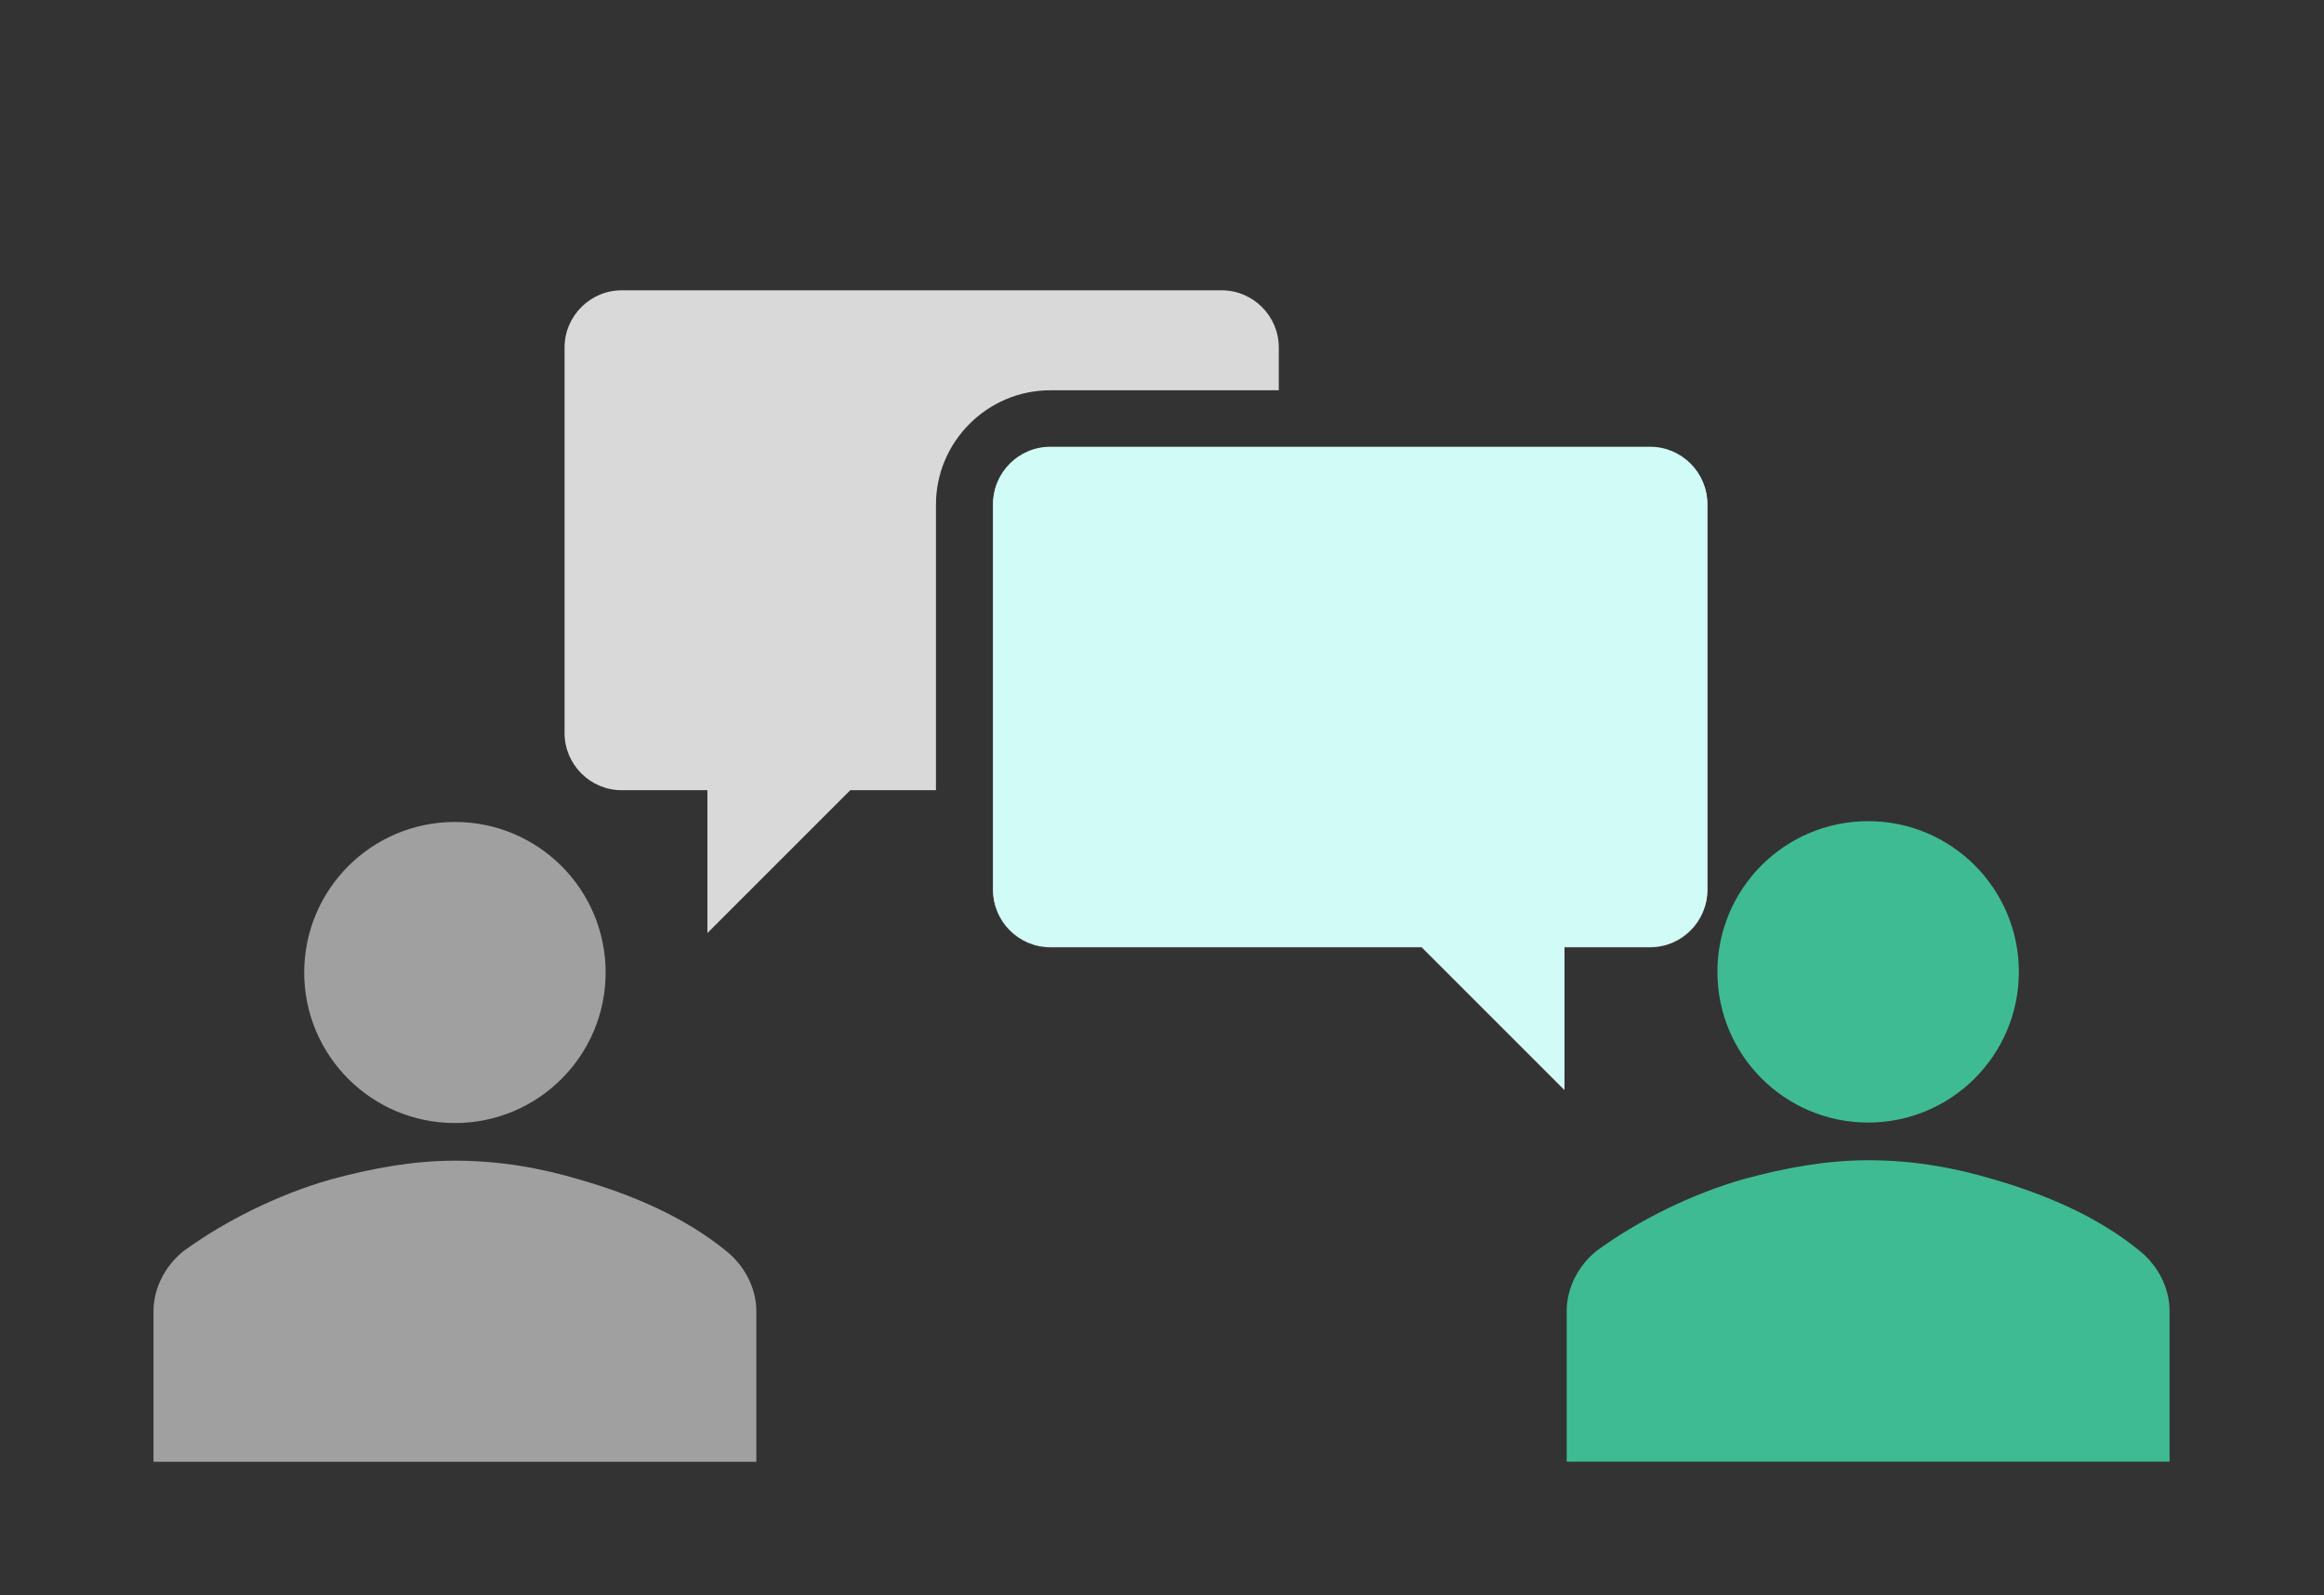<?xml version="1.0" encoding="UTF-8"?> <svg xmlns="http://www.w3.org/2000/svg" xmlns:xlink="http://www.w3.org/1999/xlink" width="2498" height="1715" xml:space="preserve" overflow="hidden"><rect width="100%" height="100%" fill="#333333" stroke="none"/><defs><clipPath id="clip0"><rect x="1086" y="320" width="2498" height="1715"></rect></clipPath><clipPath id="clip1"><rect x="1089" y="1061" width="973" height="972"></rect></clipPath><clipPath id="clip2"><rect x="1089" y="1061" width="973" height="972"></rect></clipPath><clipPath id="clip3"><rect x="1089" y="1061" width="973" height="972"></rect></clipPath><clipPath id="clip4"><rect x="1569" y="324" width="1475" height="1475"></rect></clipPath><clipPath id="clip5"><rect x="1569" y="324" width="1475" height="1475"></rect></clipPath><clipPath id="clip6"><rect x="1569" y="324" width="1475" height="1475"></rect></clipPath><clipPath id="clip7"><rect x="2608" y="1061" width="973" height="972"></rect></clipPath><clipPath id="clip8"><rect x="2608" y="1061" width="973" height="972"></rect></clipPath><clipPath id="clip9"><rect x="2608" y="1061" width="973" height="972"></rect></clipPath><clipPath id="clip10"><rect x="2147" y="764" width="897" height="1035"></rect></clipPath><clipPath id="clip11"><rect x="2147" y="764" width="897" height="1035"></rect></clipPath><clipPath id="clip12"><rect x="1569" y="324" width="1475" height="1475"></rect></clipPath></defs><g clip-path="url(#clip0)" transform="translate(-1086 -320)"><g clip-path="url(#clip1)"><g clip-path="url(#clip2)"><g clip-path="url(#clip3)"><path d="M647.333 303.438C647.333 392.816 574.878 465.271 485.5 465.271 396.122 465.271 323.667 392.816 323.667 303.438 323.667 214.059 396.122 141.604 485.5 141.604 574.878 141.604 647.333 214.059 647.333 303.438Z" fill="#A0A0A0" fill-rule="nonzero" fill-opacity="1" transform="matrix(1.001 0 0 1 1089 1062)"></path><path d="M809.167 829.396 809.167 667.563C809.167 643.288 797.029 619.013 776.8 602.829 732.296 566.417 675.654 542.142 619.013 525.958 578.554 513.821 534.05 505.729 485.5 505.729 440.996 505.729 396.492 513.821 351.988 525.958 295.346 542.142 238.704 570.463 194.2 602.829 173.971 619.013 161.833 643.288 161.833 667.563L161.833 829.396 809.167 829.396Z" fill="#A0A0A0" fill-rule="nonzero" fill-opacity="1" transform="matrix(1.001 0 0 1 1089 1062)"></path></g></g></g><g clip-path="url(#clip4)"><g clip-path="url(#clip5)"><g clip-path="url(#clip6)"><path d="M2214.88 739.562 2460.54 739.562 2460.54 693.5C2460.54 659.721 2432.9 632.083 2399.12 632.083L1754.25 632.083C1720.47 632.083 1692.83 659.721 1692.83 693.5L1692.83 1108.06C1692.83 1141.84 1720.47 1169.48 1754.25 1169.48L1846.37 1169.48 1846.37 1323.02 1999.92 1169.48 2092.04 1169.48 2092.04 862.396C2092.04 794.837 2147.32 739.562 2214.88 739.562Z" fill="#D9D9D9" fill-rule="nonzero" fill-opacity="1"></path><path d="M2859.75 800.979 2214.88 800.979C2181.1 800.979 2153.46 828.617 2153.46 862.396L2153.46 1276.96C2153.46 1310.74 2181.1 1338.37 2214.88 1338.37L2614.08 1338.37 2767.62 1491.92 2767.62 1338.37 2859.75 1338.37C2893.53 1338.37 2921.17 1310.74 2921.17 1276.96L2921.17 862.396C2921.17 828.617 2893.53 800.979 2859.75 800.979Z" fill="#D9D9D9" fill-rule="nonzero" fill-opacity="1"></path></g></g></g><g clip-path="url(#clip7)"><g clip-path="url(#clip8)"><g clip-path="url(#clip9)"><path d="M648 303.75C648 393.22 575.47 465.75 486 465.75 396.53 465.75 324 393.22 324 303.75 324 214.28 396.53 141.75 486 141.75 575.47 141.75 648 214.28 648 303.75Z" fill="#3FBB93" fill-rule="nonzero" fill-opacity="1" transform="matrix(1 0 0 1 2608 1061)"></path><path d="M810 830.25 810 668.25C810 643.95 797.85 619.65 777.6 603.45 733.05 567 676.35 542.7 619.65 526.5 579.15 514.35 534.6 506.25 486 506.25 441.45 506.25 396.9 514.35 352.35 526.5 295.65 542.7 238.95 571.05 194.4 603.45 174.15 619.65 162 643.95 162 668.25L162 830.25 810 830.25Z" fill="#3FBB93" fill-rule="nonzero" fill-opacity="1" transform="matrix(1 0 0 1 2608 1061)"></path></g></g></g><g clip-path="url(#clip10)"><g clip-path="url(#clip11)"><g clip-path="url(#clip12)"><path d="M644.915 414.588 890.597 414.588 890.597 368.523C890.597 334.742 862.958 307.103 829.177 307.103L184.262 307.103C150.48 307.103 122.841 334.742 122.841 368.523L122.841 783.112C122.841 816.893 150.48 844.532 184.262 844.532L276.392 844.532 276.392 998.083 429.944 844.532 522.074 844.532 522.074 537.429C522.074 469.867 577.353 414.588 644.915 414.588Z" fill="#D0FBF6" fill-rule="nonzero" fill-opacity="1" transform="matrix(1 0 0 1 1569.91 324.263)"></path><path d="M1289.83 476.009 644.915 476.009C611.134 476.009 583.495 503.648 583.495 537.429L583.495 952.018C583.495 985.799 611.134 1013.44 644.915 1013.44L1044.15 1013.44 1197.7 1166.99 1197.7 1013.44 1289.83 1013.44C1323.61 1013.44 1351.25 985.799 1351.25 952.018L1351.25 537.429C1351.25 503.648 1323.61 476.009 1289.83 476.009Z" fill="#D0FBF6" fill-rule="nonzero" fill-opacity="1" transform="matrix(1 0 0 1 1569.91 324.263)"></path></g></g></g></g></svg> 